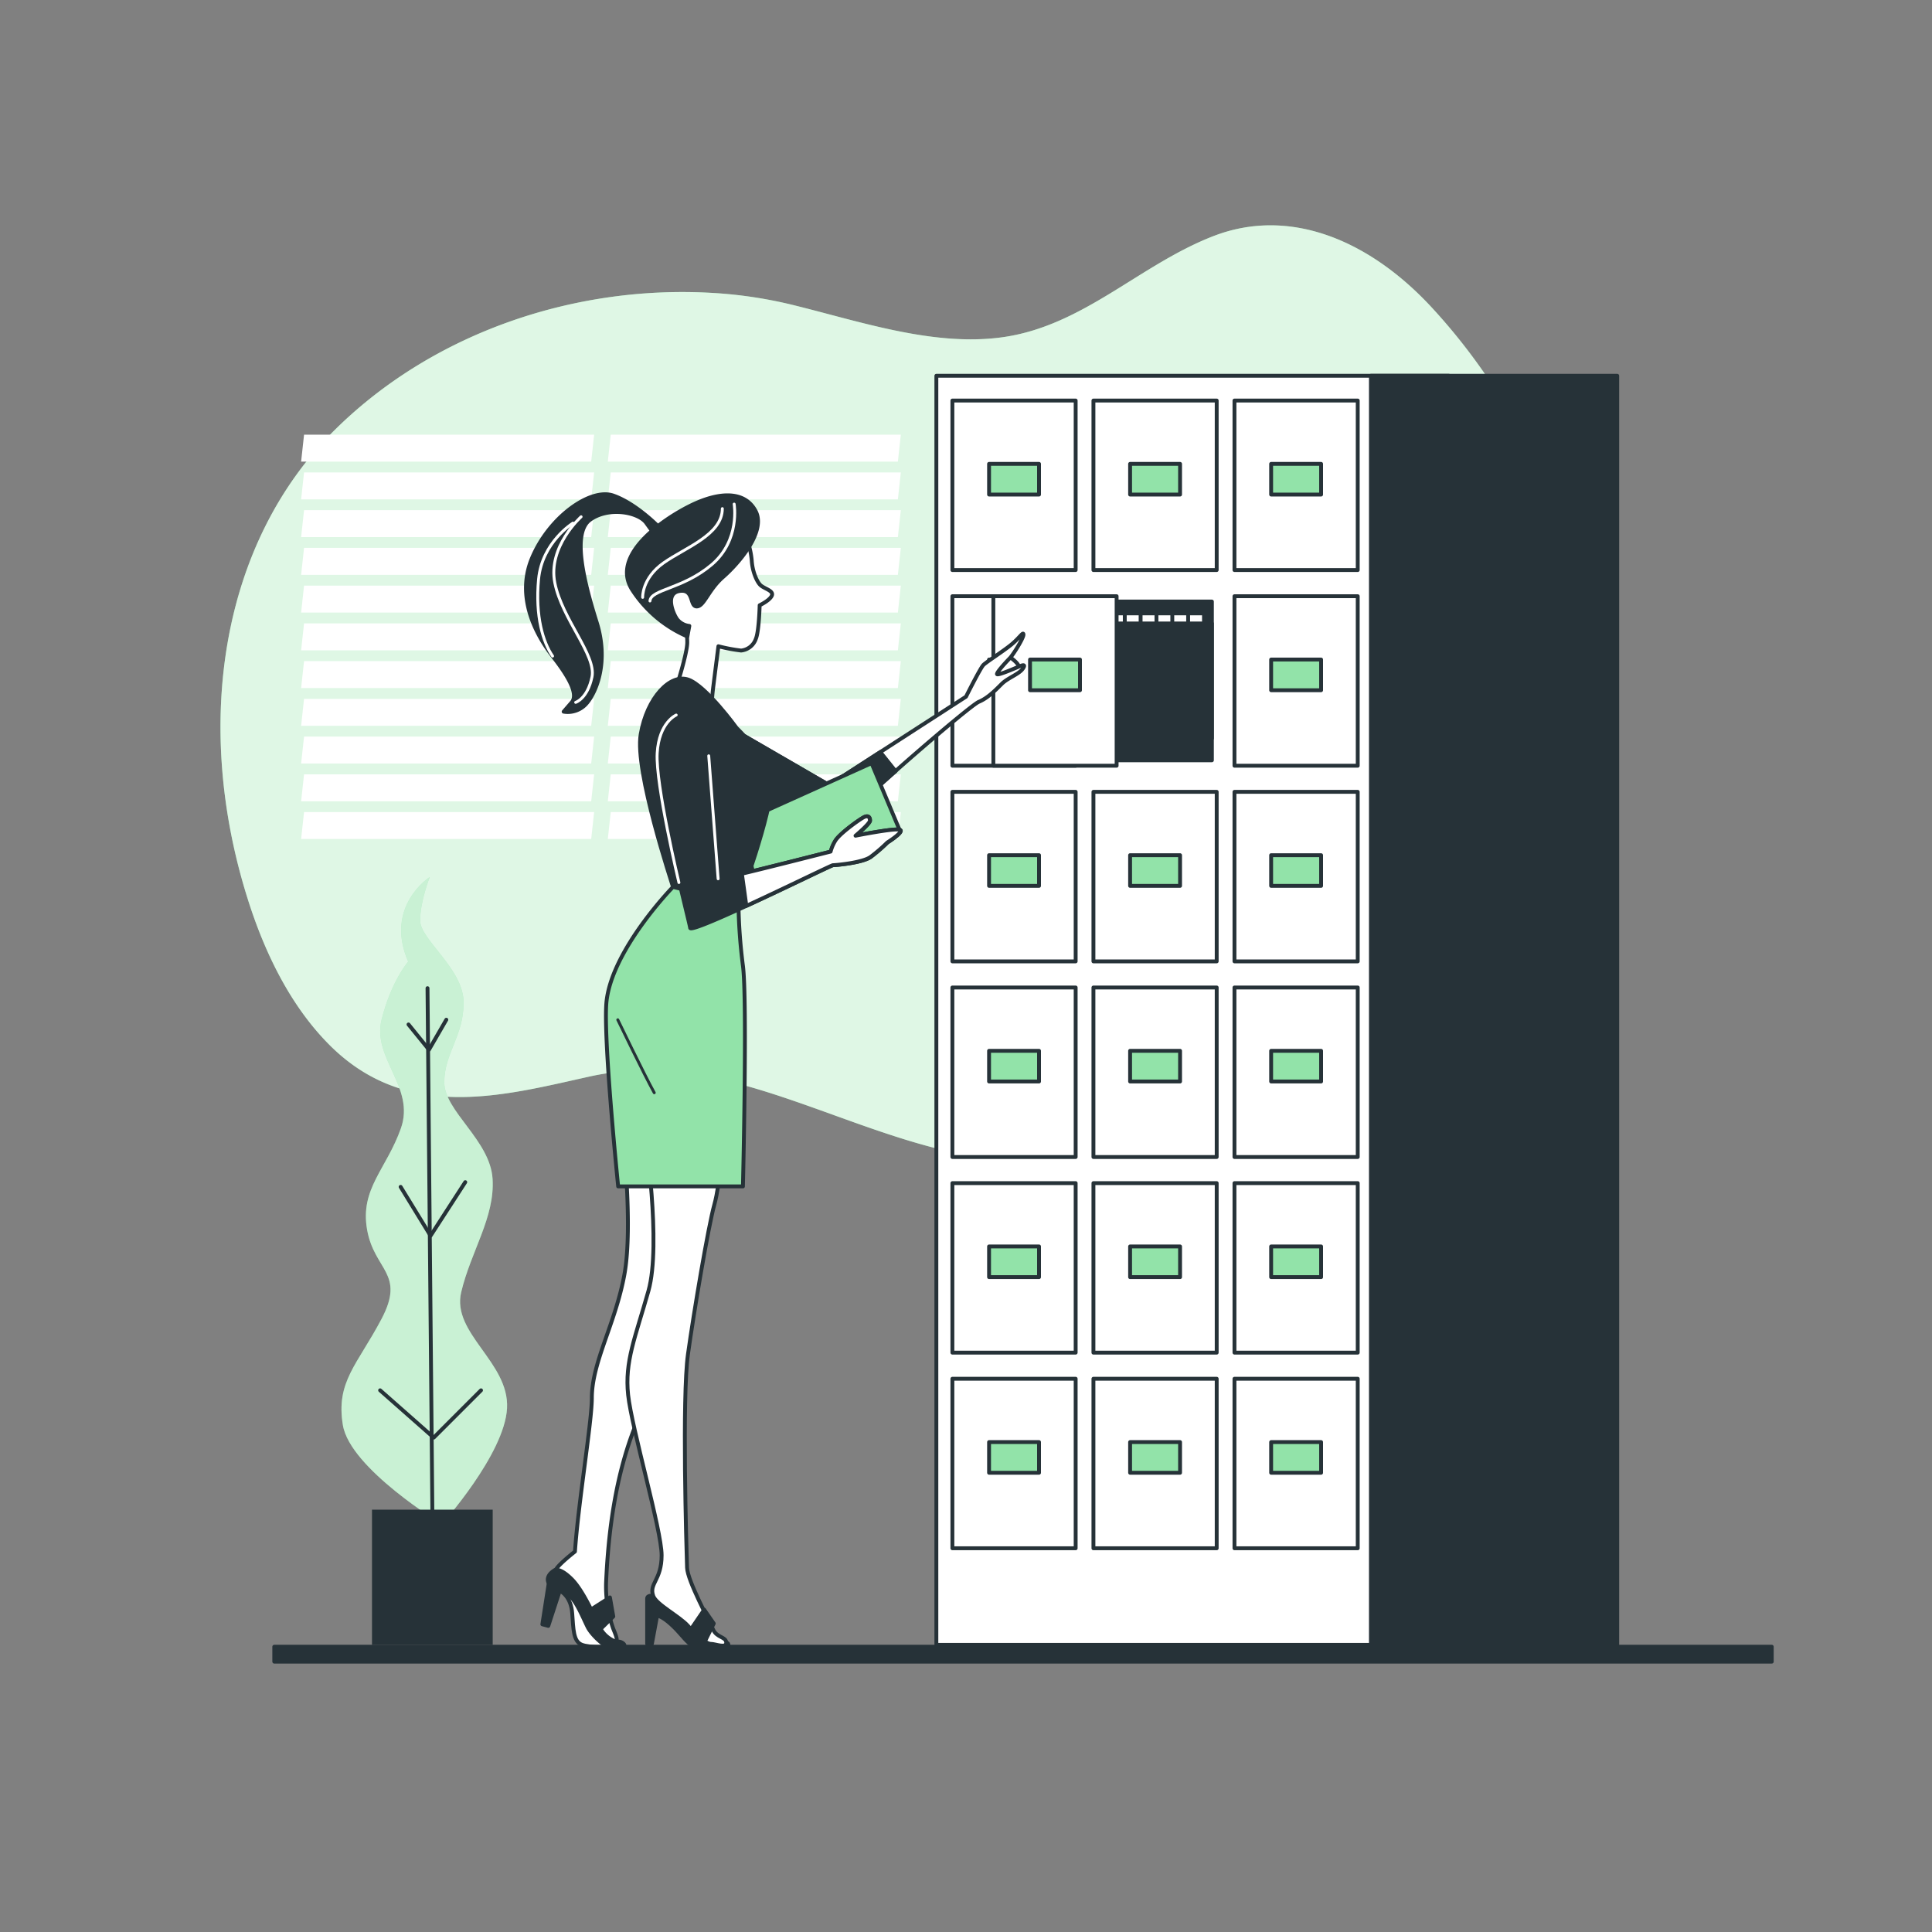 <svg xmlns="http://www.w3.org/2000/svg" viewBox="0 0 500 500"><rect x="0" y="0" width="500" height="500" fill="#808080" stroke="none"/><g id="freepik--background-simple--inject-81"><path d="M403.76,214.67c-14.57,37.61-48.61,66.14-84,79.72-27.45,10.53-56.67,9.49-85.79.44-27.63-8.58-53-22.51-81.38-16.23-22.26,4.93-47.36,12-67.48-8.33-10.05-10.14-16.72-23.9-21.12-38-14-44.71-7-92,23-121.35C112.6,85.8,149.25,73.68,184.6,75.82a115.09,115.09,0,0,1,20.15,3c17.46,4.25,36.52,10.9,54.45,8.49,21.11-2.84,35.77-18.9,55-26.27,19.87-7.6,40.48,1.38,56.31,18.51C403.66,115.4,421.31,169.36,403.76,214.67Z" style="fill:#92E3A9"></path><path d="M403.76,214.67c-14.57,37.61-48.61,66.14-84,79.72-27.45,10.53-56.67,9.49-85.79.44-27.63-8.58-53-22.51-81.38-16.23-22.26,4.93-47.36,12-67.48-8.33-10.05-10.14-16.72-23.9-21.12-38-14-44.71-7-92,23-121.35C112.6,85.8,149.25,73.68,184.6,75.82a115.09,115.09,0,0,1,20.15,3c17.46,4.25,36.52,10.9,54.45,8.49,21.11-2.84,35.77-18.9,55-26.27,19.87-7.6,40.48,1.38,56.31,18.51C403.66,115.4,421.31,169.36,403.76,214.67Z" style="fill:#fff;opacity:0.7"></path><polygon points="153 119.47 77.93 119.47 78.69 112.49 153.76 112.49 153 119.47" style="fill:#fff"></polygon><polygon points="153 129.24 77.93 129.24 78.69 122.26 153.76 122.26 153 129.24" style="fill:#fff"></polygon><polygon points="153 139 77.93 139 78.69 132.03 153.76 132.03 153 139" style="fill:#fff"></polygon><polygon points="153 148.77 77.93 148.77 78.69 141.79 153.76 141.79 153 148.77" style="fill:#fff"></polygon><polygon points="153 158.54 77.93 158.54 78.69 151.56 153.76 151.56 153 158.54" style="fill:#fff"></polygon><polygon points="153 168.3 77.93 168.3 78.69 161.33 153.76 161.33 153 168.3" style="fill:#fff"></polygon><polygon points="153 178.07 77.93 178.07 78.69 171.09 153.76 171.09 153 178.07" style="fill:#fff"></polygon><polygon points="153 187.84 77.93 187.84 78.69 180.86 153.76 180.86 153 187.84" style="fill:#fff"></polygon><polygon points="153 197.6 77.93 197.6 78.69 190.63 153.76 190.63 153 197.6" style="fill:#fff"></polygon><polygon points="153 207.37 77.93 207.37 78.69 200.4 153.76 200.4 153 207.37" style="fill:#fff"></polygon><polygon points="153 217.14 77.93 217.14 78.69 210.16 153.76 210.16 153 217.14" style="fill:#fff"></polygon><polygon points="232.37 119.47 157.3 119.47 158.06 112.49 233.13 112.49 232.37 119.47" style="fill:#fff"></polygon><polygon points="232.37 129.24 157.3 129.24 158.06 122.26 233.13 122.26 232.37 129.24" style="fill:#fff"></polygon><polygon points="232.37 139 157.3 139 158.06 132.03 233.13 132.03 232.37 139" style="fill:#fff"></polygon><polygon points="232.37 148.77 157.3 148.77 158.06 141.79 233.13 141.79 232.37 148.77" style="fill:#fff"></polygon><polygon points="232.37 158.54 157.3 158.54 158.06 151.56 233.13 151.56 232.37 158.54" style="fill:#fff"></polygon><polygon points="232.37 168.3 157.3 168.3 158.06 161.33 233.13 161.33 232.37 168.3" style="fill:#fff"></polygon><polygon points="232.37 178.07 157.3 178.07 158.06 171.09 233.13 171.09 232.37 178.07" style="fill:#fff"></polygon><polygon points="232.37 187.84 157.3 187.84 158.06 180.86 233.13 180.86 232.37 187.84" style="fill:#fff"></polygon><polygon points="232.37 197.6 157.3 197.6 158.06 190.63 233.13 190.63 232.37 197.6" style="fill:#fff"></polygon><polygon points="232.37 207.37 157.3 207.37 158.06 200.4 233.13 200.4 232.37 207.37" style="fill:#fff"></polygon><polygon points="232.37 217.14 157.3 217.14 158.06 210.16 233.13 210.16 232.37 217.14" style="fill:#fff"></polygon></g><g id="freepik--filing-cabinet--inject-81"><rect x="242.33" y="97.25" width="132.63" height="328.44" style="fill:#fff;stroke:#263238;stroke-linecap:round;stroke-linejoin:round"></rect><rect x="354.79" y="97.25" width="63.75" height="328.44" style="fill:#263238;stroke:#263238;stroke-linecap:round;stroke-linejoin:round"></rect><rect x="319.48" y="103.66" width="31.9" height="43.87" style="fill:#fff;stroke:#263238;stroke-linecap:round;stroke-linejoin:round"></rect><rect x="328.97" y="120.05" width="12.93" height="7.94" style="fill:#92E3A9;stroke:#263238;stroke-linecap:round;stroke-linejoin:round"></rect><rect x="282.98" y="103.66" width="31.9" height="43.87" style="fill:#fff;stroke:#263238;stroke-linecap:round;stroke-linejoin:round"></rect><rect x="292.47" y="120.05" width="12.93" height="7.94" style="fill:#92E3A9;stroke:#263238;stroke-linecap:round;stroke-linejoin:round"></rect><rect x="246.48" y="103.66" width="31.9" height="43.87" style="fill:#fff;stroke:#263238;stroke-linecap:round;stroke-linejoin:round"></rect><rect x="255.97" y="120.05" width="12.93" height="7.94" style="fill:#92E3A9;stroke:#263238;stroke-linecap:round;stroke-linejoin:round"></rect><rect x="319.48" y="154.3" width="31.9" height="43.87" style="fill:#fff;stroke:#263238;stroke-linecap:round;stroke-linejoin:round"></rect><rect x="328.97" y="170.69" width="12.93" height="7.94" style="fill:#92E3A9;stroke:#263238;stroke-linecap:round;stroke-linejoin:round"></rect><rect x="246.48" y="154.3" width="31.9" height="43.87" style="fill:#fff;stroke:#263238;stroke-linecap:round;stroke-linejoin:round"></rect><rect x="255.97" y="170.69" width="12.93" height="7.94" style="fill:#fff;stroke:#263238;stroke-linecap:round;stroke-linejoin:round"></rect><rect x="284.01" y="155.68" width="29.63" height="35.41" style="fill:#263238;stroke:#263238;stroke-linecap:round;stroke-linejoin:round"></rect><rect x="281.96" y="158.74" width="29.63" height="35.41" style="fill:#fff;stroke:#263238;stroke-linecap:round;stroke-linejoin:round"></rect><rect x="277.86" y="158.74" width="29.63" height="35.41" style="fill:#fff;stroke:#263238;stroke-linecap:round;stroke-linejoin:round"></rect><rect x="273.76" y="158.74" width="29.63" height="35.41" style="fill:#fff;stroke:#263238;stroke-linecap:round;stroke-linejoin:round"></rect><rect x="269.66" y="158.74" width="29.63" height="35.41" style="fill:#fff;stroke:#263238;stroke-linecap:round;stroke-linejoin:round"></rect><rect x="265.56" y="158.74" width="29.63" height="35.41" style="fill:#fff;stroke:#263238;stroke-linecap:round;stroke-linejoin:round"></rect><rect x="261.46" y="158.74" width="29.63" height="35.41" style="fill:#fff;stroke:#263238;stroke-linecap:round;stroke-linejoin:round"></rect><rect x="284.01" y="161.35" width="29.63" height="35.41" style="fill:#263238;stroke:#263238;stroke-linecap:round;stroke-linejoin:round"></rect><rect x="257.08" y="154.3" width="31.9" height="43.87" style="fill:#fff;stroke:#263238;stroke-linecap:round;stroke-linejoin:round"></rect><rect x="266.57" y="170.69" width="12.93" height="7.94" style="fill:#92E3A9;stroke:#263238;stroke-linecap:round;stroke-linejoin:round"></rect><rect x="319.48" y="204.93" width="31.9" height="43.87" style="fill:#fff;stroke:#263238;stroke-linecap:round;stroke-linejoin:round"></rect><rect x="328.97" y="221.32" width="12.93" height="7.94" style="fill:#92E3A9;stroke:#263238;stroke-linecap:round;stroke-linejoin:round"></rect><rect x="282.98" y="204.93" width="31.9" height="43.87" style="fill:#fff;stroke:#263238;stroke-linecap:round;stroke-linejoin:round"></rect><rect x="292.47" y="221.32" width="12.93" height="7.94" style="fill:#92E3A9;stroke:#263238;stroke-linecap:round;stroke-linejoin:round"></rect><rect x="246.48" y="204.93" width="31.9" height="43.87" style="fill:#fff;stroke:#263238;stroke-linecap:round;stroke-linejoin:round"></rect><rect x="255.97" y="221.32" width="12.93" height="7.94" style="fill:#92E3A9;stroke:#263238;stroke-linecap:round;stroke-linejoin:round"></rect><rect x="319.48" y="255.56" width="31.9" height="43.87" style="fill:#fff;stroke:#263238;stroke-linecap:round;stroke-linejoin:round"></rect><rect x="328.97" y="271.95" width="12.93" height="7.94" style="fill:#92E3A9;stroke:#263238;stroke-linecap:round;stroke-linejoin:round"></rect><rect x="282.98" y="255.56" width="31.9" height="43.87" style="fill:#fff;stroke:#263238;stroke-linecap:round;stroke-linejoin:round"></rect><rect x="292.47" y="271.95" width="12.93" height="7.94" style="fill:#92E3A9;stroke:#263238;stroke-linecap:round;stroke-linejoin:round"></rect><rect x="246.48" y="255.56" width="31.9" height="43.87" style="fill:#fff;stroke:#263238;stroke-linecap:round;stroke-linejoin:round"></rect><rect x="255.97" y="271.95" width="12.93" height="7.94" style="fill:#92E3A9;stroke:#263238;stroke-linecap:round;stroke-linejoin:round"></rect><rect x="319.48" y="306.19" width="31.9" height="43.87" style="fill:#fff;stroke:#263238;stroke-linecap:round;stroke-linejoin:round"></rect><rect x="328.97" y="322.58" width="12.93" height="7.94" style="fill:#92E3A9;stroke:#263238;stroke-linecap:round;stroke-linejoin:round"></rect><rect x="282.98" y="306.19" width="31.9" height="43.87" style="fill:#fff;stroke:#263238;stroke-linecap:round;stroke-linejoin:round"></rect><rect x="292.47" y="322.58" width="12.93" height="7.94" style="fill:#92E3A9;stroke:#263238;stroke-linecap:round;stroke-linejoin:round"></rect><rect x="246.48" y="306.19" width="31.9" height="43.87" style="fill:#fff;stroke:#263238;stroke-linecap:round;stroke-linejoin:round"></rect><rect x="255.97" y="322.58" width="12.93" height="7.94" style="fill:#92E3A9;stroke:#263238;stroke-linecap:round;stroke-linejoin:round"></rect><rect x="319.48" y="356.82" width="31.9" height="43.87" style="fill:#fff;stroke:#263238;stroke-linecap:round;stroke-linejoin:round"></rect><rect x="328.97" y="373.21" width="12.93" height="7.94" style="fill:#92E3A9;stroke:#263238;stroke-linecap:round;stroke-linejoin:round"></rect><rect x="282.98" y="356.82" width="31.9" height="43.87" style="fill:#fff;stroke:#263238;stroke-linecap:round;stroke-linejoin:round"></rect><rect x="292.47" y="373.21" width="12.93" height="7.94" style="fill:#92E3A9;stroke:#263238;stroke-linecap:round;stroke-linejoin:round"></rect><rect x="246.48" y="356.82" width="31.9" height="43.87" style="fill:#fff;stroke:#263238;stroke-linecap:round;stroke-linejoin:round"></rect><rect x="255.97" y="373.21" width="12.93" height="7.94" style="fill:#92E3A9;stroke:#263238;stroke-linecap:round;stroke-linejoin:round"></rect></g><g id="freepik--Plants--inject-81"><path d="M105.64,248.87s-4.38,5-6.88,15,8.75,17.5,5,28.12S93.14,307.6,95,318.22s10,11.25,3.74,23.12-11.87,16.24-10,27.49,25.61,25.62,25.61,25.62,16.25-18.12,16.87-30-14.37-19.37-11.87-30,8.75-19.37,8.13-29.37-12.5-17.49-12.5-25,5-11.87,5-20.62-11.25-16.25-11.25-21.24,2.5-11.25,2.5-11.25S99.39,234.5,105.64,248.87Z" style="fill:#92E3A9"></path><path d="M105.64,248.87s-4.38,5-6.88,15,8.75,17.5,5,28.12S93.14,307.6,95,318.22s10,11.25,3.74,23.12-11.87,16.24-10,27.49,25.61,25.62,25.61,25.62,16.25-18.12,16.87-30-14.37-19.37-11.87-30,8.75-19.37,8.13-29.37-12.5-17.49-12.5-25,5-11.87,5-20.62-11.25-16.25-11.25-21.24,2.5-11.25,2.5-11.25S99.39,234.5,105.64,248.87Z" style="fill:#fff;opacity:0.5"></path><line x1="111.89" y1="390.7" x2="110.64" y2="255.74" style="fill:none;stroke:#263238;stroke-linecap:round;stroke-linejoin:round"></line><polyline points="124.49 359.81 112.25 372.05 98.37 359.81" style="fill:none;stroke:#263238;stroke-linecap:round;stroke-linejoin:round"></polyline><polyline points="120.41 305.94 111.43 319.81 103.68 307.16" style="fill:none;stroke:#263238;stroke-linecap:round;stroke-linejoin:round"></polyline><polyline points="105.72 265.13 111.02 271.66 115.51 263.9" style="fill:none;stroke:#263238;stroke-linecap:round;stroke-linejoin:round"></polyline><rect x="96.27" y="390.7" width="31.24" height="34.99" style="fill:#263238"></rect></g><g id="freepik--Character--inject-81"><path d="M181.67,292l-20.65.29s2.91,24.72.58,37.52-8.43,22.68-8.43,32c0,6.12-3.51,27.12-4.37,39.73,0,0-4,3.11-4.87,4.56s0,3.2,2.33,4.95a15.06,15.06,0,0,1,5.53,6.4c1.45,3.2,3.49,6.68,6.1,7.56,3.11,1,1.16-2.4.68-3.89a33.06,33.06,0,0,1-1.72-11.46c.59-13.53,2.47-27.88,7.66-40.87S182.55,305.71,181.67,292Z" style="fill:#fff;stroke:#263238;stroke-linecap:round;stroke-linejoin:round"></path><polygon points="152.83 416.61 157.85 413.41 158.72 418.35 154.58 422.42 152.83 416.61" style="fill:#263238;stroke:#263238;stroke-linecap:round;stroke-linejoin:round"></polygon><path d="M145.39,412s2.4,1.34,2.7,5.53.3,7.19,2.4,8.09,7.78.6,7.78.6-4.88-4.8-6.48-8.69S148.08,409.72,145.39,412Z" style="fill:#fff;stroke:#263238;stroke-linecap:round;stroke-linejoin:round"></path><path d="M143.58,406.33s1.33-.71,4.4,2.36,6.05,10.14,7.38,12.7,4.1,3.69,4.61,3.49,2.05.61,1.54,1.22-2.36.72-3.79.31-4.61-3.28-5.64-5.33-2.76-6.35-4.4-7.78a11.3,11.3,0,0,0-4.41-2.56C142,410.43,140.51,408.18,143.58,406.33Z" style="fill:#263238;stroke:#263238;stroke-linecap:round;stroke-linejoin:round"></path><path d="M142,409.82l-1.64,10.55,1.54.41,3.07-9.43S145,409.71,142,409.82Z" style="fill:#263238;stroke:#263238;stroke-linecap:round;stroke-linejoin:round"></path><path d="M193.28,139.51a21.46,21.46,0,0,1,1.27,5.55c.15,2.7,1.26,5.39,2.22,6.34s3.48,1.43,3,2.7-3.17,2.54-3.17,2.54-.16,6.81-1,8.72a4.49,4.49,0,0,1-3.81,3,43.43,43.43,0,0,1-5.87-1.11s-1.11,8.72-1.42,11.26a50.21,50.21,0,0,0-.32,5.39L175,178s2.86-8.88,2.86-11.73-.64-3.17-.64-3.17-4.44-2.7-6.34-7,4.76-9.67,6.66-8.09a39.12,39.12,0,0,1,4.28,4.6Z" style="fill:#fff;stroke:#263238;stroke-linecap:round;stroke-linejoin:round"></path><path d="M170.29,136.18s-5.71-5.87-11.58-7.93-16.65,5.55-21.09,16.34,2.06,20.93,5.39,25.21,7,9.67,4.92,12l-2.06,2.38a6.41,6.41,0,0,0,6-2.22c2.54-3,5.71-10.79,2.54-20.93s-6.5-23-1.74-26.48,12.52-2.07,14.58.79l2.06,2.85Z" style="fill:#263238;stroke:#263238;stroke-linecap:round;stroke-linejoin:round"></path><path d="M177.9,164.72a32.09,32.09,0,0,1-14.27-12.05c-5.71-8.88,7.61-18.07,14.9-21.72s14.11-4.12,17,1.27-4.6,13.79-8.41,17.12-4.91,7.61-6.81,7.61-.64-4.6-4.44-4-1.75,5.71-.64,7.29a4.65,4.65,0,0,0,3.17,1.75Z" style="fill:#263238;stroke:#263238;stroke-linecap:round;stroke-linejoin:round"></path><path d="M190,130.46s1.64,9.37-5.85,15.7-15.7,6.33-15.94,9.37" style="fill:none;stroke:#fff;stroke-linecap:round;stroke-linejoin:round;stroke-width:0.75px"></path><path d="M166.32,154.6s-.23-4.93,5.39-8.91,15.23-7.26,15.23-14.06" style="fill:none;stroke:#fff;stroke-linecap:round;stroke-linejoin:round;stroke-width:0.75px"></path><path d="M150.39,133.74s-8.67,7.73-6.8,17.11,10.78,18.74,9.61,24.36-4.22,6.56-4.22,6.56" style="fill:none;stroke:#fff;stroke-linecap:round;stroke-linejoin:round;stroke-width:0.75px"></path><path d="M148.28,135.38s-8,4.92-8.9,14.53,1.18,16.34,3.63,19.89" style="fill:none;stroke:#fff;stroke-linecap:round;stroke-linejoin:round;stroke-width:0.75px"></path><path d="M260.85,169.68s3.55,2.37,2.62,3.13a41,41,0,0,1-4.31,3.22c-.76.33-2.8-.51-2.54-1.61S260.85,169.68,260.85,169.68Z" style="fill:#fff;stroke:#263238;stroke-linecap:round;stroke-linejoin:round"></path><path d="M188.59,188.12l26,15.06L250,180.3s3.72-7.43,4.5-8.21,5.09-3.52,7.24-5.28,3.13-3.52,3.13-2.55-2.74,5.28-3.52,6.07-3.33,3.52-3.33,4.1,5.28-1.76,5.87-2,1.75-.7.78.67-3.85,2.33-5.42,3.89-3.57,3.65-5.92,4.63-28.75,23.86-31.49,27.18a13,13,0,0,1-9,4.7c-2.15,0-17-6.07-17-6.07Z" style="fill:#fff;stroke:#263238;stroke-linecap:round;stroke-linejoin:round"></path><path d="M227.82,194.63l-13.22,8.55-26-15.06,7.23,19.36s14.87,6.07,17,6.07a13,13,0,0,0,9-4.7c1-1.2,5-4.93,9.95-9.27Z" style="fill:#263238;stroke:#263238;stroke-linecap:round;stroke-linejoin:round"></path><polygon points="191.72 212.76 225.55 197.51 232.78 214.72 195.82 229.58 191.72 212.76" style="fill:#92E3A9;stroke:#263238;stroke-linecap:round;stroke-linejoin:round"></polygon><path d="M190.66,188.43s-7.89-10.92-12.54-12.55-10.69,4.65-12.31,14.17,8.13,38.56,8.36,39.49,17,4.18,17,4.18,8.82-23.92,8.36-30.66S190.66,188.43,190.66,188.43Z" style="fill:#263238;stroke:#263238;stroke-linecap:round;stroke-linejoin:round"></path><path d="M169.06,413s-1.58-.27-1.58.72v11.7h1.23l1.35-7.29s1.11,0,3.57,2.22,3.64,4.21,5.24,5.32,7.7,1,8.68,1,1.42-1.41.4-1.57-6.68-3.36-7.91-4.34-5.79-7-7.27-7.76S169.06,413,169.06,413Z" style="fill:#263238;stroke:#263238;stroke-linecap:round;stroke-linejoin:round"></path><path d="M166.89,293.18s4.34,28.81.93,40.89-6.19,18.27-5.26,26.94,8.67,35,8.67,41.5-3.34,7.25-2.17,10.53c.8,2.22,6.81,5.27,9,7.74s4.65,4.65,5.89,4.65,4,1.24,4-.31-2.47-1.24-3.4-3.41-6.63-12.62-6.74-16c-.18-5.31-1.32-44.05.23-55.2s5.27-33.14,6.82-38.71,2.47-17.66,2.47-17.66Z" style="fill:#fff;stroke:#263238;stroke-linecap:round;stroke-linejoin:round"></path><path d="M174.17,229.54s-15.64,16-17.19,29.5c-1,8.74,3,48,3,48h32.29s1.16-48.27,0-57.1a139.64,139.64,0,0,1-1.16-16.26Z" style="fill:#92E3A9;stroke:#263238;stroke-linecap:round;stroke-linejoin:round"></path><path d="M178.81,421.64l3.44-5.05,2.47,3.57-2.47,5S180.53,425.09,178.81,421.64Z" style="fill:#263238;stroke:#263238;stroke-linecap:round;stroke-linejoin:round"></path><path d="M177.64,183.82s-4.5-.78-7.63,5.09,8.41,49.47,8.6,51.23,36.38-16.23,37-16.23,7.62-.59,9.77-2.15a42.46,42.46,0,0,0,4.31-3.72s4.69-2.93,3.12-3.32-11.34,1.56-11.34,1.56,3.72-3.12,3.72-3.91-.39-1.56-1.76-.78-6.26,4.3-7.24,6.06a10.57,10.57,0,0,0-1.17,2.74s-21.51,5.48-24.45,6.06-4.69,1-4.69,1L182.33,193" style="fill:#263238;stroke:#263238;stroke-linecap:round;stroke-linejoin:round"></path><line x1="185.85" y1="227.43" x2="183.42" y2="195.6" style="fill:none;stroke:#fff;stroke-linecap:round;stroke-linejoin:round;stroke-width:0.75px"></line><path d="M175,185.05s-4.45,1.88-4.92,9.85,5.62,33.5,5.62,33.5" style="fill:none;stroke:#fff;stroke-linecap:round;stroke-linejoin:round;stroke-width:0.75px"></path><path d="M192,226.12c.24,1.71.8,5.66,1.15,8.32,10.2-4.7,22.06-10.53,22.4-10.53.58,0,7.62-.59,9.77-2.15a42.46,42.46,0,0,0,4.31-3.72s4.69-2.93,3.12-3.32-11.34,1.56-11.34,1.56,3.72-3.12,3.72-3.91-.39-1.56-1.76-.78-6.26,4.3-7.24,6.06a10.57,10.57,0,0,0-1.17,2.74S197.74,224.78,192,226.12Z" style="fill:#fff;stroke:#263238;stroke-linecap:round;stroke-linejoin:round"></path><path d="M159.88,263.92s6.89,14.29,9.44,18.88" style="fill:none;stroke:#263238;stroke-linecap:round;stroke-linejoin:round;stroke-width:0.75px"></path></g><g id="freepik--Floor--inject-81"><rect x="70.98" y="426.17" width="387.55" height="3.86" style="fill:#263238;stroke:#263238;stroke-linecap:round;stroke-linejoin:round"></rect></g></svg>
